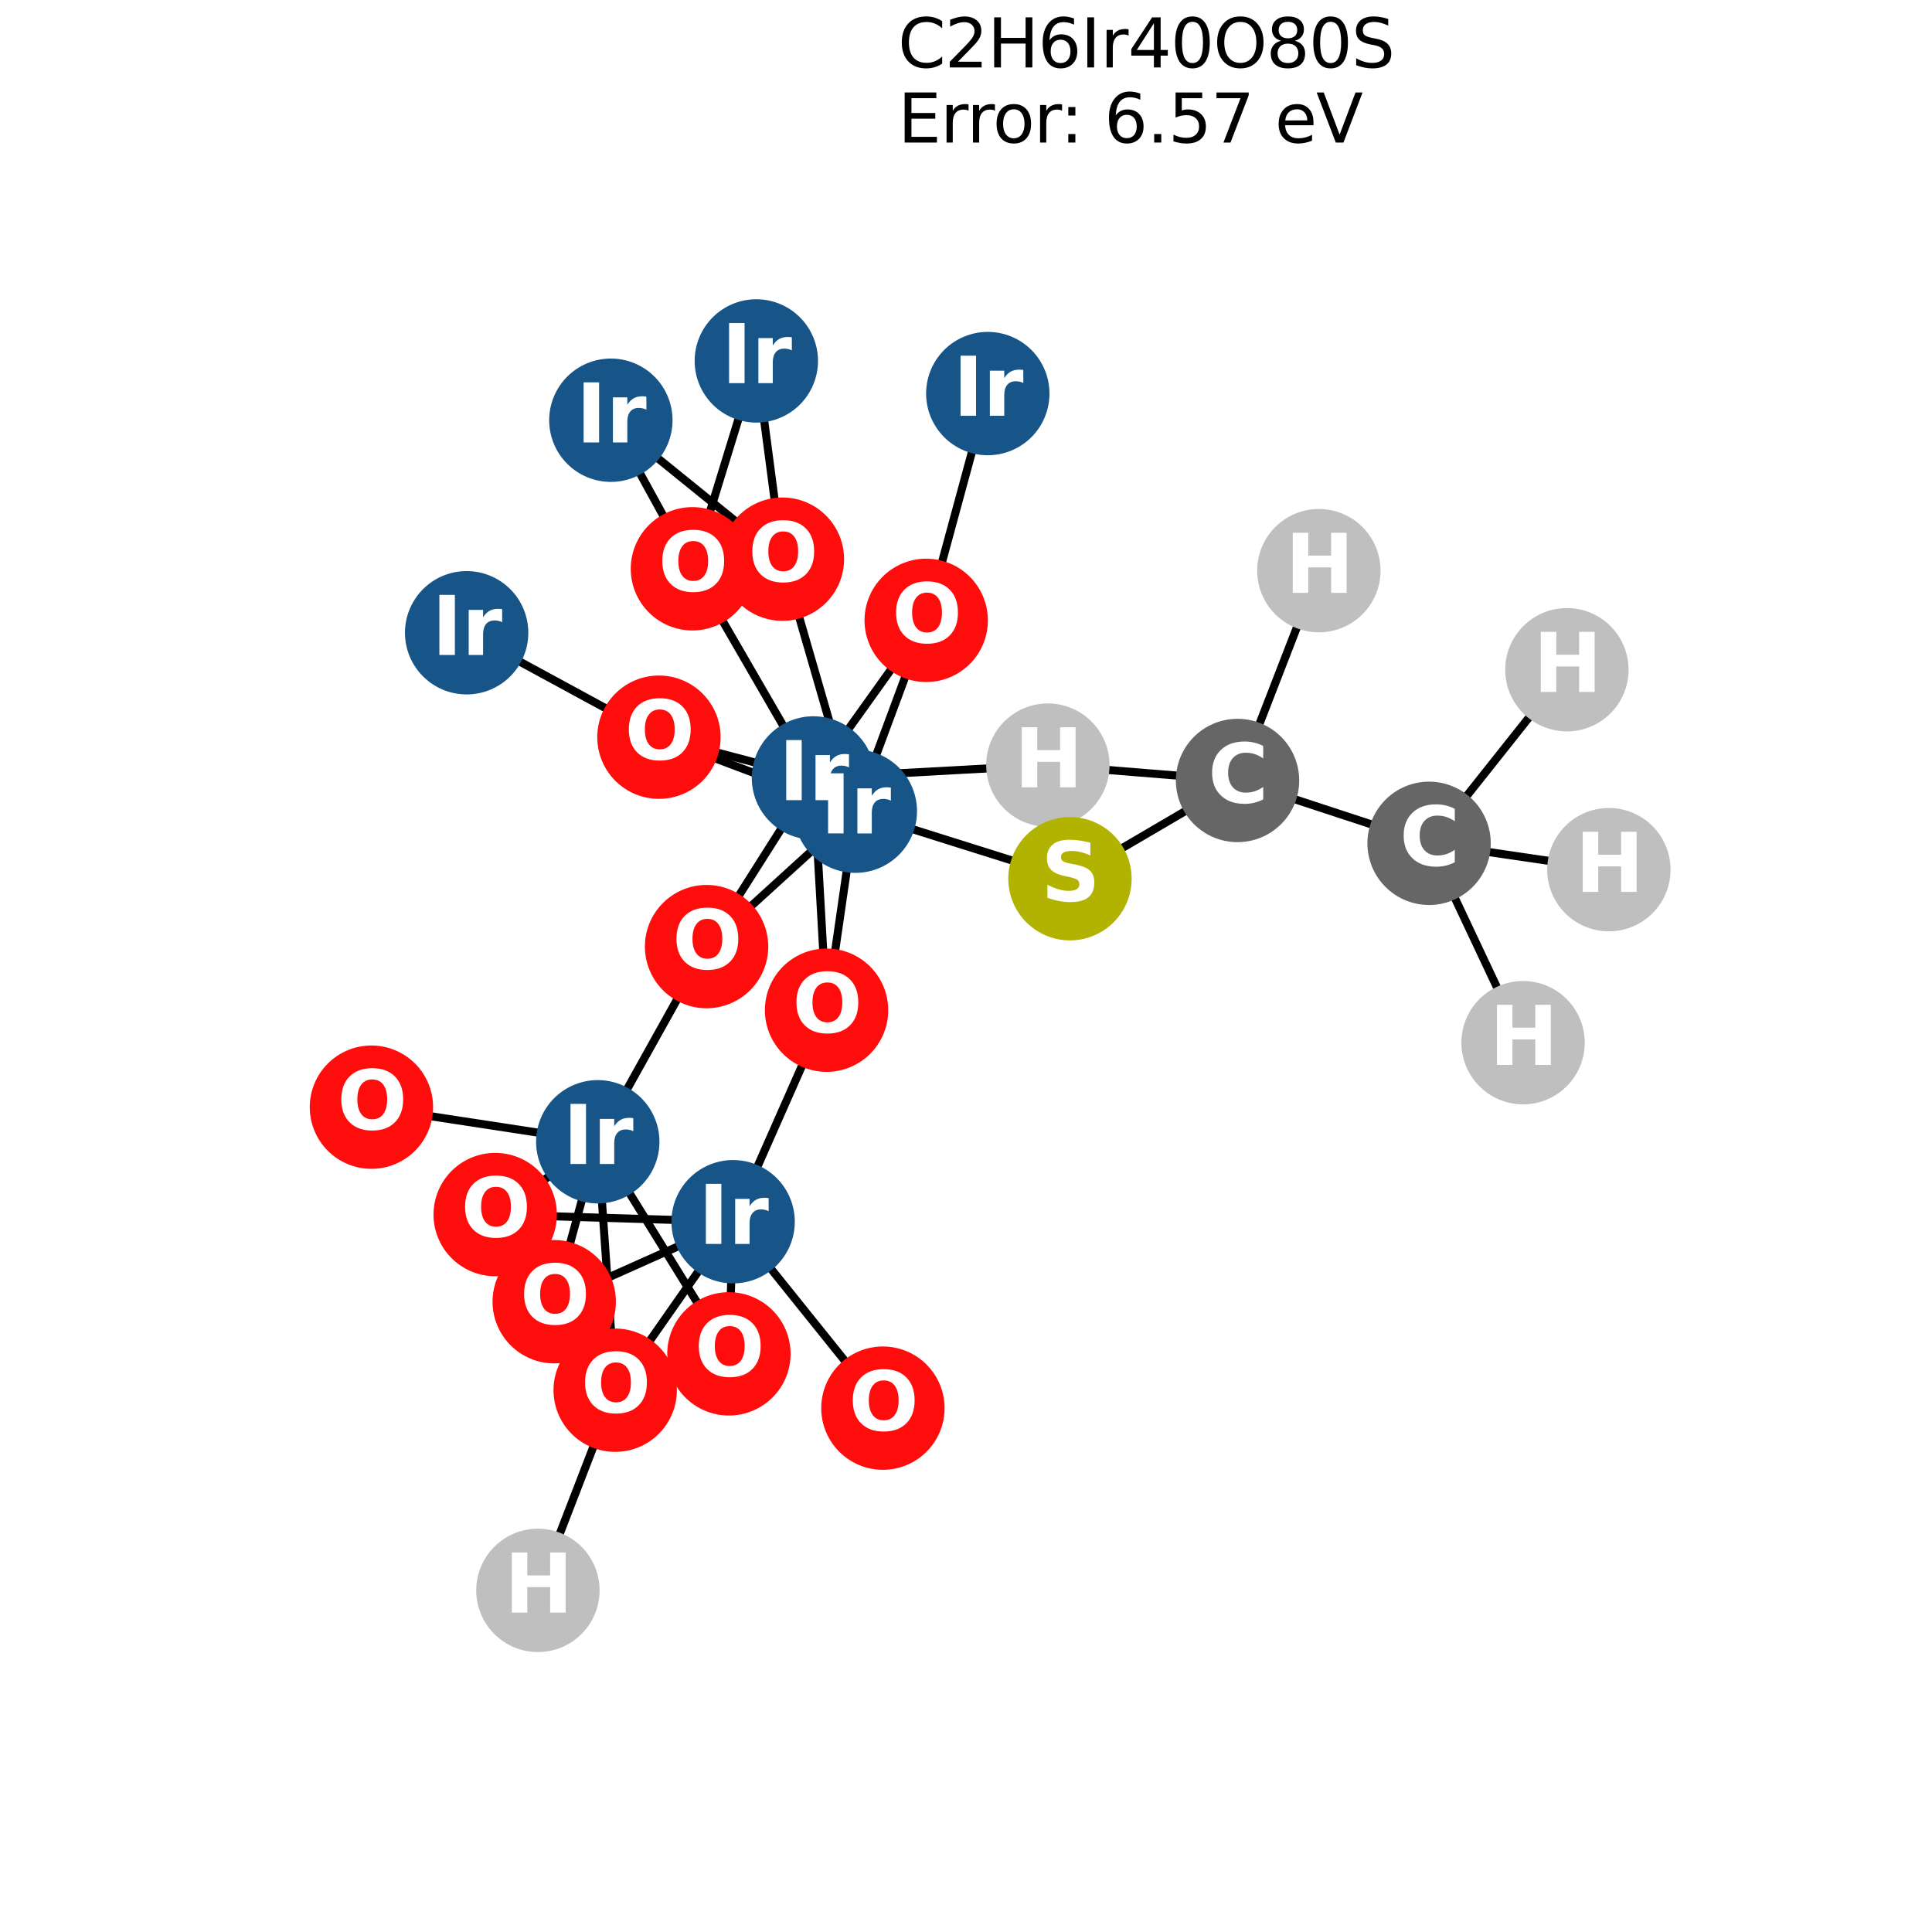 <?xml version="1.0" encoding="utf-8" standalone="no"?>
<!DOCTYPE svg PUBLIC "-//W3C//DTD SVG 1.1//EN"
  "http://www.w3.org/Graphics/SVG/1.1/DTD/svg11.dtd">
<svg xmlns:xlink="http://www.w3.org/1999/xlink" width="288pt" height="288pt" viewBox="0 0 288 288" xmlns="http://www.w3.org/2000/svg" version="1.1">
 <defs>
  <style type="text/css">*{stroke-linejoin: round; stroke-linecap: butt}</style>
 </defs>
 <g id="figure_1">
  <g id="patch_1">
   <path d="M 0 288 
L 288 288 
L 288 0 
L 0 0 
z
" style="fill: #ffffff"/>
  </g>
  <g id="axes_1">
   <g id="LineCollection_1">
    <path d="M 233.575 99.836 
L 213.032 125.713 
" clip-path="url(#p1f4842174e)" style="fill: none; stroke: #000000; stroke-width: 1.2"/>
    <path d="M 82.617 194.044 
L 109.284 182.12 
" clip-path="url(#p1f4842174e)" style="fill: none; stroke: #000000; stroke-width: 1.2"/>
    <path d="M 82.617 194.044 
L 89.108 170.202 
" clip-path="url(#p1f4842174e)" style="fill: none; stroke: #000000; stroke-width: 1.2"/>
    <path d="M 121.262 115.967 
L 103.218 84.789 
" clip-path="url(#p1f4842174e)" style="fill: none; stroke: #000000; stroke-width: 1.2"/>
    <path d="M 121.262 115.967 
L 123.214 150.588 
" clip-path="url(#p1f4842174e)" style="fill: none; stroke: #000000; stroke-width: 1.2"/>
    <path d="M 121.262 115.967 
L 138.068 92.477 
" clip-path="url(#p1f4842174e)" style="fill: none; stroke: #000000; stroke-width: 1.2"/>
    <path d="M 121.262 115.967 
L 105.327 141.109 
" clip-path="url(#p1f4842174e)" style="fill: none; stroke: #000000; stroke-width: 1.2"/>
    <path d="M 121.262 115.967 
L 98.228 109.893 
" clip-path="url(#p1f4842174e)" style="fill: none; stroke: #000000; stroke-width: 1.2"/>
    <path d="M 121.262 115.967 
L 156.204 114.056 
" clip-path="url(#p1f4842174e)" style="fill: none; stroke: #000000; stroke-width: 1.2"/>
    <path d="M 108.658 201.818 
L 109.284 182.12 
" clip-path="url(#p1f4842174e)" style="fill: none; stroke: #000000; stroke-width: 1.2"/>
    <path d="M 108.658 201.818 
L 89.108 170.202 
" clip-path="url(#p1f4842174e)" style="fill: none; stroke: #000000; stroke-width: 1.2"/>
    <path d="M 112.744 53.804 
L 103.218 84.789 
" clip-path="url(#p1f4842174e)" style="fill: none; stroke: #000000; stroke-width: 1.2"/>
    <path d="M 112.744 53.804 
L 116.634 83.354 
" clip-path="url(#p1f4842174e)" style="fill: none; stroke: #000000; stroke-width: 1.2"/>
    <path d="M 147.249 58.669 
L 138.068 92.477 
" clip-path="url(#p1f4842174e)" style="fill: none; stroke: #000000; stroke-width: 1.2"/>
    <path d="M 131.613 209.911 
L 109.284 182.12 
" clip-path="url(#p1f4842174e)" style="fill: none; stroke: #000000; stroke-width: 1.2"/>
    <path d="M 109.284 182.12 
L 123.214 150.588 
" clip-path="url(#p1f4842174e)" style="fill: none; stroke: #000000; stroke-width: 1.2"/>
    <path d="M 109.284 182.12 
L 73.818 181.053 
" clip-path="url(#p1f4842174e)" style="fill: none; stroke: #000000; stroke-width: 1.2"/>
    <path d="M 109.284 182.12 
L 91.705 207.237 
" clip-path="url(#p1f4842174e)" style="fill: none; stroke: #000000; stroke-width: 1.2"/>
    <path d="M 127.503 120.925 
L 123.214 150.588 
" clip-path="url(#p1f4842174e)" style="fill: none; stroke: #000000; stroke-width: 1.2"/>
    <path d="M 127.503 120.925 
L 138.068 92.477 
" clip-path="url(#p1f4842174e)" style="fill: none; stroke: #000000; stroke-width: 1.2"/>
    <path d="M 127.503 120.925 
L 116.634 83.354 
" clip-path="url(#p1f4842174e)" style="fill: none; stroke: #000000; stroke-width: 1.2"/>
    <path d="M 127.503 120.925 
L 105.327 141.109 
" clip-path="url(#p1f4842174e)" style="fill: none; stroke: #000000; stroke-width: 1.2"/>
    <path d="M 127.503 120.925 
L 98.228 109.893 
" clip-path="url(#p1f4842174e)" style="fill: none; stroke: #000000; stroke-width: 1.2"/>
    <path d="M 127.503 120.925 
L 159.498 130.988 
" clip-path="url(#p1f4842174e)" style="fill: none; stroke: #000000; stroke-width: 1.2"/>
    <path d="M 116.634 83.354 
L 91.06 62.643 
" clip-path="url(#p1f4842174e)" style="fill: none; stroke: #000000; stroke-width: 1.2"/>
    <path d="M 91.06 62.643 
L 103.218 84.789 
" clip-path="url(#p1f4842174e)" style="fill: none; stroke: #000000; stroke-width: 1.2"/>
    <path d="M 69.561 94.325 
L 98.228 109.893 
" clip-path="url(#p1f4842174e)" style="fill: none; stroke: #000000; stroke-width: 1.2"/>
    <path d="M 105.327 141.109 
L 89.108 170.202 
" clip-path="url(#p1f4842174e)" style="fill: none; stroke: #000000; stroke-width: 1.2"/>
    <path d="M 89.108 170.202 
L 73.818 181.053 
" clip-path="url(#p1f4842174e)" style="fill: none; stroke: #000000; stroke-width: 1.2"/>
    <path d="M 89.108 170.202 
L 91.705 207.237 
" clip-path="url(#p1f4842174e)" style="fill: none; stroke: #000000; stroke-width: 1.2"/>
    <path d="M 89.108 170.202 
L 55.369 165.044 
" clip-path="url(#p1f4842174e)" style="fill: none; stroke: #000000; stroke-width: 1.2"/>
    <path d="M 91.705 207.237 
L 80.187 237.076 
" clip-path="url(#p1f4842174e)" style="fill: none; stroke: #000000; stroke-width: 1.2"/>
    <path d="M 184.477 116.345 
L 156.204 114.056 
" clip-path="url(#p1f4842174e)" style="fill: none; stroke: #000000; stroke-width: 1.2"/>
    <path d="M 184.477 116.345 
L 196.602 85.066 
" clip-path="url(#p1f4842174e)" style="fill: none; stroke: #000000; stroke-width: 1.2"/>
    <path d="M 184.477 116.345 
L 159.498 130.988 
" clip-path="url(#p1f4842174e)" style="fill: none; stroke: #000000; stroke-width: 1.2"/>
    <path d="M 184.477 116.345 
L 213.032 125.713 
" clip-path="url(#p1f4842174e)" style="fill: none; stroke: #000000; stroke-width: 1.2"/>
    <path d="M 213.032 125.713 
L 227.041 155.432 
" clip-path="url(#p1f4842174e)" style="fill: none; stroke: #000000; stroke-width: 1.2"/>
    <path d="M 213.032 125.713 
L 239.831 129.641 
" clip-path="url(#p1f4842174e)" style="fill: none; stroke: #000000; stroke-width: 1.2"/>
   </g>
   <g id="PathCollection_1">
    <defs>
     <path id="C0_0_515a4f65a9" d="M 0 8.944 
C 2.372 8.944 4.647 8.002 6.325 6.325 
C 8.002 4.647 8.944 2.372 8.944 -0 
C 8.944 -2.372 8.002 -4.647 6.325 -6.325 
C 4.647 -8.002 2.372 -8.944 0 -8.944 
C -2.372 -8.944 -4.647 -8.002 -6.325 -6.325 
C -8.002 -4.647 -8.944 -2.372 -8.944 0 
C -8.944 2.372 -8.002 4.647 -6.325 6.325 
C -4.647 8.002 -2.372 8.944 0 8.944 
z
"/>
    </defs>
    <g clip-path="url(#p1f4842174e)">
     <use xlink:href="#C0_0_515a4f65a9" x="233.575" y="99.836" style="fill: #bfbfbf; stroke: #bfbfbf; stroke-width: 0.5"/>
    </g>
    <g clip-path="url(#p1f4842174e)">
     <use xlink:href="#C0_0_515a4f65a9" x="82.617" y="194.044" style="fill: #ff0d0d; stroke: #ff0d0d; stroke-width: 0.5"/>
    </g>
    <g clip-path="url(#p1f4842174e)">
     <use xlink:href="#C0_0_515a4f65a9" x="121.262" y="115.967" style="fill: #175487; stroke: #175487; stroke-width: 0.5"/>
    </g>
    <g clip-path="url(#p1f4842174e)">
     <use xlink:href="#C0_0_515a4f65a9" x="108.658" y="201.818" style="fill: #ff0d0d; stroke: #ff0d0d; stroke-width: 0.5"/>
    </g>
    <g clip-path="url(#p1f4842174e)">
     <use xlink:href="#C0_0_515a4f65a9" x="112.744" y="53.804" style="fill: #175487; stroke: #175487; stroke-width: 0.5"/>
    </g>
    <g clip-path="url(#p1f4842174e)">
     <use xlink:href="#C0_0_515a4f65a9" x="147.249" y="58.669" style="fill: #175487; stroke: #175487; stroke-width: 0.5"/>
    </g>
    <g clip-path="url(#p1f4842174e)">
     <use xlink:href="#C0_0_515a4f65a9" x="131.613" y="209.911" style="fill: #ff0d0d; stroke: #ff0d0d; stroke-width: 0.5"/>
    </g>
    <g clip-path="url(#p1f4842174e)">
     <use xlink:href="#C0_0_515a4f65a9" x="109.284" y="182.12" style="fill: #175487; stroke: #175487; stroke-width: 0.5"/>
    </g>
    <g clip-path="url(#p1f4842174e)">
     <use xlink:href="#C0_0_515a4f65a9" x="127.503" y="120.925" style="fill: #175487; stroke: #175487; stroke-width: 0.5"/>
    </g>
    <g clip-path="url(#p1f4842174e)">
     <use xlink:href="#C0_0_515a4f65a9" x="116.634" y="83.354" style="fill: #ff0d0d; stroke: #ff0d0d; stroke-width: 0.5"/>
    </g>
    <g clip-path="url(#p1f4842174e)">
     <use xlink:href="#C0_0_515a4f65a9" x="91.06" y="62.643" style="fill: #175487; stroke: #175487; stroke-width: 0.5"/>
    </g>
    <g clip-path="url(#p1f4842174e)">
     <use xlink:href="#C0_0_515a4f65a9" x="69.561" y="94.325" style="fill: #175487; stroke: #175487; stroke-width: 0.5"/>
    </g>
    <g clip-path="url(#p1f4842174e)">
     <use xlink:href="#C0_0_515a4f65a9" x="105.327" y="141.109" style="fill: #ff0d0d; stroke: #ff0d0d; stroke-width: 0.5"/>
    </g>
    <g clip-path="url(#p1f4842174e)">
     <use xlink:href="#C0_0_515a4f65a9" x="98.228" y="109.893" style="fill: #ff0d0d; stroke: #ff0d0d; stroke-width: 0.5"/>
    </g>
    <g clip-path="url(#p1f4842174e)">
     <use xlink:href="#C0_0_515a4f65a9" x="89.108" y="170.202" style="fill: #175487; stroke: #175487; stroke-width: 0.5"/>
    </g>
    <g clip-path="url(#p1f4842174e)">
     <use xlink:href="#C0_0_515a4f65a9" x="73.818" y="181.053" style="fill: #ff0d0d; stroke: #ff0d0d; stroke-width: 0.5"/>
    </g>
    <g clip-path="url(#p1f4842174e)">
     <use xlink:href="#C0_0_515a4f65a9" x="138.068" y="92.477" style="fill: #ff0d0d; stroke: #ff0d0d; stroke-width: 0.5"/>
    </g>
    <g clip-path="url(#p1f4842174e)">
     <use xlink:href="#C0_0_515a4f65a9" x="91.705" y="207.237" style="fill: #ff0d0d; stroke: #ff0d0d; stroke-width: 0.5"/>
    </g>
    <g clip-path="url(#p1f4842174e)">
     <use xlink:href="#C0_0_515a4f65a9" x="103.218" y="84.789" style="fill: #ff0d0d; stroke: #ff0d0d; stroke-width: 0.5"/>
    </g>
    <g clip-path="url(#p1f4842174e)">
     <use xlink:href="#C0_0_515a4f65a9" x="123.214" y="150.588" style="fill: #ff0d0d; stroke: #ff0d0d; stroke-width: 0.5"/>
    </g>
    <g clip-path="url(#p1f4842174e)">
     <use xlink:href="#C0_0_515a4f65a9" x="55.369" y="165.044" style="fill: #ff0d0d; stroke: #ff0d0d; stroke-width: 0.5"/>
    </g>
    <g clip-path="url(#p1f4842174e)">
     <use xlink:href="#C0_0_515a4f65a9" x="184.477" y="116.345" style="fill: #666666; stroke: #666666; stroke-width: 0.5"/>
    </g>
    <g clip-path="url(#p1f4842174e)">
     <use xlink:href="#C0_0_515a4f65a9" x="156.204" y="114.056" style="fill: #bfbfbf; stroke: #bfbfbf; stroke-width: 0.5"/>
    </g>
    <g clip-path="url(#p1f4842174e)">
     <use xlink:href="#C0_0_515a4f65a9" x="196.602" y="85.066" style="fill: #bfbfbf; stroke: #bfbfbf; stroke-width: 0.5"/>
    </g>
    <g clip-path="url(#p1f4842174e)">
     <use xlink:href="#C0_0_515a4f65a9" x="159.498" y="130.988" style="fill: #b2b200; stroke: #b2b200; stroke-width: 0.5"/>
    </g>
    <g clip-path="url(#p1f4842174e)">
     <use xlink:href="#C0_0_515a4f65a9" x="80.187" y="237.076" style="fill: #bfbfbf; stroke: #bfbfbf; stroke-width: 0.5"/>
    </g>
    <g clip-path="url(#p1f4842174e)">
     <use xlink:href="#C0_0_515a4f65a9" x="213.032" y="125.713" style="fill: #666666; stroke: #666666; stroke-width: 0.5"/>
    </g>
    <g clip-path="url(#p1f4842174e)">
     <use xlink:href="#C0_0_515a4f65a9" x="227.041" y="155.432" style="fill: #bfbfbf; stroke: #bfbfbf; stroke-width: 0.5"/>
    </g>
    <g clip-path="url(#p1f4842174e)">
     <use xlink:href="#C0_0_515a4f65a9" x="239.831" y="129.641" style="fill: #bfbfbf; stroke: #bfbfbf; stroke-width: 0.5"/>
    </g>
   </g>
   <g id="text_1">
    <g clip-path="url(#p1f4842174e)">
     <!-- H -->
     <g style="fill: #ffffff" transform="translate(228.553 103.147) scale(0.12 -0.12)">
      <defs>
       <path id="DejaVuSans-Bold-48" d="M 588 4666 
L 1791 4666 
L 1791 2888 
L 3566 2888 
L 3566 4666 
L 4769 4666 
L 4769 0 
L 3566 0 
L 3566 1978 
L 1791 1978 
L 1791 0 
L 588 0 
L 588 4666 
z
" transform="scale(0.016)"/>
      </defs>
      <use xlink:href="#DejaVuSans-Bold-48"/>
     </g>
    </g>
   </g>
   <g id="text_2">
    <g clip-path="url(#p1f4842174e)">
     <!-- O -->
     <g style="fill: #ffffff" transform="translate(77.516 197.355) scale(0.12 -0.12)">
      <defs>
       <path id="DejaVuSans-Bold-4f" d="M 2719 3878 
Q 2169 3878 1866 3472 
Q 1563 3066 1563 2328 
Q 1563 1594 1866 1187 
Q 2169 781 2719 781 
Q 3272 781 3575 1187 
Q 3878 1594 3878 2328 
Q 3878 3066 3575 3472 
Q 3272 3878 2719 3878 
z
M 2719 4750 
Q 3844 4750 4481 4106 
Q 5119 3463 5119 2328 
Q 5119 1197 4481 553 
Q 3844 -91 2719 -91 
Q 1597 -91 958 553 
Q 319 1197 319 2328 
Q 319 3463 958 4106 
Q 1597 4750 2719 4750 
z
" transform="scale(0.016)"/>
      </defs>
      <use xlink:href="#DejaVuSans-Bold-4f"/>
     </g>
    </g>
   </g>
   <g id="text_3">
    <g clip-path="url(#p1f4842174e)">
     <!-- Ir -->
     <g style="fill: #ffffff" transform="translate(116.071 119.278) scale(0.12 -0.12)">
      <defs>
       <path id="DejaVuSans-Bold-49" d="M 588 4666 
L 1791 4666 
L 1791 0 
L 588 0 
L 588 4666 
z
" transform="scale(0.016)"/>
       <path id="DejaVuSans-Bold-72" d="M 3138 2547 
Q 2991 2616 2845 2648 
Q 2700 2681 2553 2681 
Q 2122 2681 1889 2404 
Q 1656 2128 1656 1613 
L 1656 0 
L 538 0 
L 538 3500 
L 1656 3500 
L 1656 2925 
Q 1872 3269 2151 3426 
Q 2431 3584 2822 3584 
Q 2878 3584 2943 3579 
Q 3009 3575 3134 3559 
L 3138 2547 
z
" transform="scale(0.016)"/>
      </defs>
      <use xlink:href="#DejaVuSans-Bold-49"/>
      <use xlink:href="#DejaVuSans-Bold-72" transform="translate(37.207 0)"/>
     </g>
    </g>
   </g>
   <g id="text_4">
    <g clip-path="url(#p1f4842174e)">
     <!-- O -->
     <g style="fill: #ffffff" transform="translate(103.557 205.129) scale(0.12 -0.12)">
      <use xlink:href="#DejaVuSans-Bold-4f"/>
     </g>
    </g>
   </g>
   <g id="text_5">
    <g clip-path="url(#p1f4842174e)">
     <!-- Ir -->
     <g style="fill: #ffffff" transform="translate(107.553 57.115) scale(0.12 -0.12)">
      <use xlink:href="#DejaVuSans-Bold-49"/>
      <use xlink:href="#DejaVuSans-Bold-72" transform="translate(37.207 0)"/>
     </g>
    </g>
   </g>
   <g id="text_6">
    <g clip-path="url(#p1f4842174e)">
     <!-- Ir -->
     <g style="fill: #ffffff" transform="translate(142.058 61.98) scale(0.12 -0.12)">
      <use xlink:href="#DejaVuSans-Bold-49"/>
      <use xlink:href="#DejaVuSans-Bold-72" transform="translate(37.207 0)"/>
     </g>
    </g>
   </g>
   <g id="text_7">
    <g clip-path="url(#p1f4842174e)">
     <!-- O -->
     <g style="fill: #ffffff" transform="translate(126.512 213.222) scale(0.12 -0.12)">
      <use xlink:href="#DejaVuSans-Bold-4f"/>
     </g>
    </g>
   </g>
   <g id="text_8">
    <g clip-path="url(#p1f4842174e)">
     <!-- Ir -->
     <g style="fill: #ffffff" transform="translate(104.093 185.431) scale(0.12 -0.12)">
      <use xlink:href="#DejaVuSans-Bold-49"/>
      <use xlink:href="#DejaVuSans-Bold-72" transform="translate(37.207 0)"/>
     </g>
    </g>
   </g>
   <g id="text_9">
    <g clip-path="url(#p1f4842174e)">
     <!-- Ir -->
     <g style="fill: #ffffff" transform="translate(122.312 124.236) scale(0.12 -0.12)">
      <use xlink:href="#DejaVuSans-Bold-49"/>
      <use xlink:href="#DejaVuSans-Bold-72" transform="translate(37.207 0)"/>
     </g>
    </g>
   </g>
   <g id="text_10">
    <g clip-path="url(#p1f4842174e)">
     <!-- O -->
     <g style="fill: #ffffff" transform="translate(111.533 86.665) scale(0.12 -0.12)">
      <use xlink:href="#DejaVuSans-Bold-4f"/>
     </g>
    </g>
   </g>
   <g id="text_11">
    <g clip-path="url(#p1f4842174e)">
     <!-- Ir -->
     <g style="fill: #ffffff" transform="translate(85.869 65.955) scale(0.12 -0.12)">
      <use xlink:href="#DejaVuSans-Bold-49"/>
      <use xlink:href="#DejaVuSans-Bold-72" transform="translate(37.207 0)"/>
     </g>
    </g>
   </g>
   <g id="text_12">
    <g clip-path="url(#p1f4842174e)">
     <!-- Ir -->
     <g style="fill: #ffffff" transform="translate(64.37 97.636) scale(0.12 -0.12)">
      <use xlink:href="#DejaVuSans-Bold-49"/>
      <use xlink:href="#DejaVuSans-Bold-72" transform="translate(37.207 0)"/>
     </g>
    </g>
   </g>
   <g id="text_13">
    <g clip-path="url(#p1f4842174e)">
     <!-- O -->
     <g style="fill: #ffffff" transform="translate(100.226 144.42) scale(0.12 -0.12)">
      <use xlink:href="#DejaVuSans-Bold-4f"/>
     </g>
    </g>
   </g>
   <g id="text_14">
    <g clip-path="url(#p1f4842174e)">
     <!-- O -->
     <g style="fill: #ffffff" transform="translate(93.128 113.205) scale(0.12 -0.12)">
      <use xlink:href="#DejaVuSans-Bold-4f"/>
     </g>
    </g>
   </g>
   <g id="text_15">
    <g clip-path="url(#p1f4842174e)">
     <!-- Ir -->
     <g style="fill: #ffffff" transform="translate(83.917 173.513) scale(0.12 -0.12)">
      <use xlink:href="#DejaVuSans-Bold-49"/>
      <use xlink:href="#DejaVuSans-Bold-72" transform="translate(37.207 0)"/>
     </g>
    </g>
   </g>
   <g id="text_16">
    <g clip-path="url(#p1f4842174e)">
     <!-- O -->
     <g style="fill: #ffffff" transform="translate(68.717 184.364) scale(0.12 -0.12)">
      <use xlink:href="#DejaVuSans-Bold-4f"/>
     </g>
    </g>
   </g>
   <g id="text_17">
    <g clip-path="url(#p1f4842174e)">
     <!-- O -->
     <g style="fill: #ffffff" transform="translate(132.968 95.788) scale(0.12 -0.12)">
      <use xlink:href="#DejaVuSans-Bold-4f"/>
     </g>
    </g>
   </g>
   <g id="text_18">
    <g clip-path="url(#p1f4842174e)">
     <!-- O -->
     <g style="fill: #ffffff" transform="translate(86.604 210.548) scale(0.12 -0.12)">
      <use xlink:href="#DejaVuSans-Bold-4f"/>
     </g>
    </g>
   </g>
   <g id="text_19">
    <g clip-path="url(#p1f4842174e)">
     <!-- O -->
     <g style="fill: #ffffff" transform="translate(98.117 88.1) scale(0.12 -0.12)">
      <use xlink:href="#DejaVuSans-Bold-4f"/>
     </g>
    </g>
   </g>
   <g id="text_20">
    <g clip-path="url(#p1f4842174e)">
     <!-- O -->
     <g style="fill: #ffffff" transform="translate(118.113 153.899) scale(0.12 -0.12)">
      <use xlink:href="#DejaVuSans-Bold-4f"/>
     </g>
    </g>
   </g>
   <g id="text_21">
    <g clip-path="url(#p1f4842174e)">
     <!-- O -->
     <g style="fill: #ffffff" transform="translate(50.268 168.355) scale(0.12 -0.12)">
      <use xlink:href="#DejaVuSans-Bold-4f"/>
     </g>
    </g>
   </g>
   <g id="text_22">
    <g clip-path="url(#p1f4842174e)">
     <!-- C -->
     <g style="fill: #ffffff" transform="translate(180.073 119.656) scale(0.12 -0.12)">
      <defs>
       <path id="DejaVuSans-Bold-43" d="M 4288 256 
Q 3956 84 3597 -3 
Q 3238 -91 2847 -91 
Q 1681 -91 1000 561 
Q 319 1213 319 2328 
Q 319 3447 1000 4098 
Q 1681 4750 2847 4750 
Q 3238 4750 3597 4662 
Q 3956 4575 4288 4403 
L 4288 3438 
Q 3953 3666 3628 3772 
Q 3303 3878 2944 3878 
Q 2300 3878 1931 3465 
Q 1563 3053 1563 2328 
Q 1563 1606 1931 1193 
Q 2300 781 2944 781 
Q 3303 781 3628 887 
Q 3953 994 4288 1222 
L 4288 256 
z
" transform="scale(0.016)"/>
      </defs>
      <use xlink:href="#DejaVuSans-Bold-43"/>
     </g>
    </g>
   </g>
   <g id="text_23">
    <g clip-path="url(#p1f4842174e)">
     <!-- H -->
     <g style="fill: #ffffff" transform="translate(151.183 117.367) scale(0.12 -0.12)">
      <use xlink:href="#DejaVuSans-Bold-48"/>
     </g>
    </g>
   </g>
   <g id="text_24">
    <g clip-path="url(#p1f4842174e)">
     <!-- H -->
     <g style="fill: #ffffff" transform="translate(191.581 88.377) scale(0.12 -0.12)">
      <use xlink:href="#DejaVuSans-Bold-48"/>
     </g>
    </g>
   </g>
   <g id="text_25">
    <g clip-path="url(#p1f4842174e)">
     <!-- S -->
     <g style="fill: #ffffff" transform="translate(155.177 134.299) scale(0.12 -0.12)">
      <defs>
       <path id="DejaVuSans-Bold-53" d="M 3834 4519 
L 3834 3531 
Q 3450 3703 3084 3790 
Q 2719 3878 2394 3878 
Q 1963 3878 1756 3759 
Q 1550 3641 1550 3391 
Q 1550 3203 1689 3098 
Q 1828 2994 2194 2919 
L 2706 2816 
Q 3484 2659 3812 2340 
Q 4141 2022 4141 1434 
Q 4141 663 3683 286 
Q 3225 -91 2284 -91 
Q 1841 -91 1394 -6 
Q 947 78 500 244 
L 500 1259 
Q 947 1022 1364 901 
Q 1781 781 2169 781 
Q 2563 781 2772 912 
Q 2981 1044 2981 1288 
Q 2981 1506 2839 1625 
Q 2697 1744 2272 1838 
L 1806 1941 
Q 1106 2091 782 2419 
Q 459 2747 459 3303 
Q 459 4000 909 4375 
Q 1359 4750 2203 4750 
Q 2588 4750 2994 4692 
Q 3400 4634 3834 4519 
z
" transform="scale(0.016)"/>
      </defs>
      <use xlink:href="#DejaVuSans-Bold-53"/>
     </g>
    </g>
   </g>
   <g id="text_26">
    <g clip-path="url(#p1f4842174e)">
     <!-- H -->
     <g style="fill: #ffffff" transform="translate(75.165 240.388) scale(0.12 -0.12)">
      <use xlink:href="#DejaVuSans-Bold-48"/>
     </g>
    </g>
   </g>
   <g id="text_27">
    <g clip-path="url(#p1f4842174e)">
     <!-- C -->
     <g style="fill: #ffffff" transform="translate(208.629 129.024) scale(0.12 -0.12)">
      <use xlink:href="#DejaVuSans-Bold-43"/>
     </g>
    </g>
   </g>
   <g id="text_28">
    <g clip-path="url(#p1f4842174e)">
     <!-- H -->
     <g style="fill: #ffffff" transform="translate(222.02 158.743) scale(0.12 -0.12)">
      <use xlink:href="#DejaVuSans-Bold-48"/>
     </g>
    </g>
   </g>
   <g id="text_29">
    <g clip-path="url(#p1f4842174e)">
     <!-- H -->
     <g style="fill: #ffffff" transform="translate(234.81 132.952) scale(0.12 -0.12)">
      <use xlink:href="#DejaVuSans-Bold-48"/>
     </g>
    </g>
   </g>
   <g id="text_30">
    <!-- C2H6Ir40O80S -->
    <g transform="translate(133.853 10.052) scale(0.1 -0.1)">
     <defs>
      <path id="DejaVuSans-43" d="M 4122 4306 
L 4122 3641 
Q 3803 3938 3442 4084 
Q 3081 4231 2675 4231 
Q 1875 4231 1450 3742 
Q 1025 3253 1025 2328 
Q 1025 1406 1450 917 
Q 1875 428 2675 428 
Q 3081 428 3442 575 
Q 3803 722 4122 1019 
L 4122 359 
Q 3791 134 3420 21 
Q 3050 -91 2638 -91 
Q 1578 -91 968 557 
Q 359 1206 359 2328 
Q 359 3453 968 4101 
Q 1578 4750 2638 4750 
Q 3056 4750 3426 4639 
Q 3797 4528 4122 4306 
z
" transform="scale(0.016)"/>
      <path id="DejaVuSans-32" d="M 1228 531 
L 3431 531 
L 3431 0 
L 469 0 
L 469 531 
Q 828 903 1448 1529 
Q 2069 2156 2228 2338 
Q 2531 2678 2651 2914 
Q 2772 3150 2772 3378 
Q 2772 3750 2511 3984 
Q 2250 4219 1831 4219 
Q 1534 4219 1204 4116 
Q 875 4013 500 3803 
L 500 4441 
Q 881 4594 1212 4672 
Q 1544 4750 1819 4750 
Q 2544 4750 2975 4387 
Q 3406 4025 3406 3419 
Q 3406 3131 3298 2873 
Q 3191 2616 2906 2266 
Q 2828 2175 2409 1742 
Q 1991 1309 1228 531 
z
" transform="scale(0.016)"/>
      <path id="DejaVuSans-48" d="M 628 4666 
L 1259 4666 
L 1259 2753 
L 3553 2753 
L 3553 4666 
L 4184 4666 
L 4184 0 
L 3553 0 
L 3553 2222 
L 1259 2222 
L 1259 0 
L 628 0 
L 628 4666 
z
" transform="scale(0.016)"/>
      <path id="DejaVuSans-36" d="M 2113 2584 
Q 1688 2584 1439 2293 
Q 1191 2003 1191 1497 
Q 1191 994 1439 701 
Q 1688 409 2113 409 
Q 2538 409 2786 701 
Q 3034 994 3034 1497 
Q 3034 2003 2786 2293 
Q 2538 2584 2113 2584 
z
M 3366 4563 
L 3366 3988 
Q 3128 4100 2886 4159 
Q 2644 4219 2406 4219 
Q 1781 4219 1451 3797 
Q 1122 3375 1075 2522 
Q 1259 2794 1537 2939 
Q 1816 3084 2150 3084 
Q 2853 3084 3261 2657 
Q 3669 2231 3669 1497 
Q 3669 778 3244 343 
Q 2819 -91 2113 -91 
Q 1303 -91 875 529 
Q 447 1150 447 2328 
Q 447 3434 972 4092 
Q 1497 4750 2381 4750 
Q 2619 4750 2861 4703 
Q 3103 4656 3366 4563 
z
" transform="scale(0.016)"/>
      <path id="DejaVuSans-49" d="M 628 4666 
L 1259 4666 
L 1259 0 
L 628 0 
L 628 4666 
z
" transform="scale(0.016)"/>
      <path id="DejaVuSans-72" d="M 2631 2963 
Q 2534 3019 2420 3045 
Q 2306 3072 2169 3072 
Q 1681 3072 1420 2755 
Q 1159 2438 1159 1844 
L 1159 0 
L 581 0 
L 581 3500 
L 1159 3500 
L 1159 2956 
Q 1341 3275 1631 3429 
Q 1922 3584 2338 3584 
Q 2397 3584 2469 3576 
Q 2541 3569 2628 3553 
L 2631 2963 
z
" transform="scale(0.016)"/>
      <path id="DejaVuSans-34" d="M 2419 4116 
L 825 1625 
L 2419 1625 
L 2419 4116 
z
M 2253 4666 
L 3047 4666 
L 3047 1625 
L 3713 1625 
L 3713 1100 
L 3047 1100 
L 3047 0 
L 2419 0 
L 2419 1100 
L 313 1100 
L 313 1709 
L 2253 4666 
z
" transform="scale(0.016)"/>
      <path id="DejaVuSans-30" d="M 2034 4250 
Q 1547 4250 1301 3770 
Q 1056 3291 1056 2328 
Q 1056 1369 1301 889 
Q 1547 409 2034 409 
Q 2525 409 2770 889 
Q 3016 1369 3016 2328 
Q 3016 3291 2770 3770 
Q 2525 4250 2034 4250 
z
M 2034 4750 
Q 2819 4750 3233 4129 
Q 3647 3509 3647 2328 
Q 3647 1150 3233 529 
Q 2819 -91 2034 -91 
Q 1250 -91 836 529 
Q 422 1150 422 2328 
Q 422 3509 836 4129 
Q 1250 4750 2034 4750 
z
" transform="scale(0.016)"/>
      <path id="DejaVuSans-4f" d="M 2522 4238 
Q 1834 4238 1429 3725 
Q 1025 3213 1025 2328 
Q 1025 1447 1429 934 
Q 1834 422 2522 422 
Q 3209 422 3611 934 
Q 4013 1447 4013 2328 
Q 4013 3213 3611 3725 
Q 3209 4238 2522 4238 
z
M 2522 4750 
Q 3503 4750 4090 4092 
Q 4678 3434 4678 2328 
Q 4678 1225 4090 567 
Q 3503 -91 2522 -91 
Q 1538 -91 948 565 
Q 359 1222 359 2328 
Q 359 3434 948 4092 
Q 1538 4750 2522 4750 
z
" transform="scale(0.016)"/>
      <path id="DejaVuSans-38" d="M 2034 2216 
Q 1584 2216 1326 1975 
Q 1069 1734 1069 1313 
Q 1069 891 1326 650 
Q 1584 409 2034 409 
Q 2484 409 2743 651 
Q 3003 894 3003 1313 
Q 3003 1734 2745 1975 
Q 2488 2216 2034 2216 
z
M 1403 2484 
Q 997 2584 770 2862 
Q 544 3141 544 3541 
Q 544 4100 942 4425 
Q 1341 4750 2034 4750 
Q 2731 4750 3128 4425 
Q 3525 4100 3525 3541 
Q 3525 3141 3298 2862 
Q 3072 2584 2669 2484 
Q 3125 2378 3379 2068 
Q 3634 1759 3634 1313 
Q 3634 634 3220 271 
Q 2806 -91 2034 -91 
Q 1263 -91 848 271 
Q 434 634 434 1313 
Q 434 1759 690 2068 
Q 947 2378 1403 2484 
z
M 1172 3481 
Q 1172 3119 1398 2916 
Q 1625 2713 2034 2713 
Q 2441 2713 2670 2916 
Q 2900 3119 2900 3481 
Q 2900 3844 2670 4047 
Q 2441 4250 2034 4250 
Q 1625 4250 1398 4047 
Q 1172 3844 1172 3481 
z
" transform="scale(0.016)"/>
      <path id="DejaVuSans-53" d="M 3425 4513 
L 3425 3897 
Q 3066 4069 2747 4153 
Q 2428 4238 2131 4238 
Q 1616 4238 1336 4038 
Q 1056 3838 1056 3469 
Q 1056 3159 1242 3001 
Q 1428 2844 1947 2747 
L 2328 2669 
Q 3034 2534 3370 2195 
Q 3706 1856 3706 1288 
Q 3706 609 3251 259 
Q 2797 -91 1919 -91 
Q 1588 -91 1214 -16 
Q 841 59 441 206 
L 441 856 
Q 825 641 1194 531 
Q 1563 422 1919 422 
Q 2459 422 2753 634 
Q 3047 847 3047 1241 
Q 3047 1584 2836 1778 
Q 2625 1972 2144 2069 
L 1759 2144 
Q 1053 2284 737 2584 
Q 422 2884 422 3419 
Q 422 4038 858 4394 
Q 1294 4750 2059 4750 
Q 2388 4750 2728 4690 
Q 3069 4631 3425 4513 
z
" transform="scale(0.016)"/>
     </defs>
     <use xlink:href="#DejaVuSans-43"/>
     <use xlink:href="#DejaVuSans-32" transform="translate(69.824 0)"/>
     <use xlink:href="#DejaVuSans-48" transform="translate(133.447 0)"/>
     <use xlink:href="#DejaVuSans-36" transform="translate(208.643 0)"/>
     <use xlink:href="#DejaVuSans-49" transform="translate(272.266 0)"/>
     <use xlink:href="#DejaVuSans-72" transform="translate(301.758 0)"/>
     <use xlink:href="#DejaVuSans-34" transform="translate(342.871 0)"/>
     <use xlink:href="#DejaVuSans-30" transform="translate(406.494 0)"/>
     <use xlink:href="#DejaVuSans-4f" transform="translate(470.117 0)"/>
     <use xlink:href="#DejaVuSans-38" transform="translate(548.828 0)"/>
     <use xlink:href="#DejaVuSans-30" transform="translate(612.451 0)"/>
     <use xlink:href="#DejaVuSans-53" transform="translate(676.074 0)"/>
    </g>
    <!-- Error: 6.57 eV -->
    <g transform="translate(133.853 21.249) scale(0.1 -0.1)">
     <defs>
      <path id="DejaVuSans-45" d="M 628 4666 
L 3578 4666 
L 3578 4134 
L 1259 4134 
L 1259 2753 
L 3481 2753 
L 3481 2222 
L 1259 2222 
L 1259 531 
L 3634 531 
L 3634 0 
L 628 0 
L 628 4666 
z
" transform="scale(0.016)"/>
      <path id="DejaVuSans-6f" d="M 1959 3097 
Q 1497 3097 1228 2736 
Q 959 2375 959 1747 
Q 959 1119 1226 758 
Q 1494 397 1959 397 
Q 2419 397 2687 759 
Q 2956 1122 2956 1747 
Q 2956 2369 2687 2733 
Q 2419 3097 1959 3097 
z
M 1959 3584 
Q 2709 3584 3137 3096 
Q 3566 2609 3566 1747 
Q 3566 888 3137 398 
Q 2709 -91 1959 -91 
Q 1206 -91 779 398 
Q 353 888 353 1747 
Q 353 2609 779 3096 
Q 1206 3584 1959 3584 
z
" transform="scale(0.016)"/>
      <path id="DejaVuSans-3a" d="M 750 794 
L 1409 794 
L 1409 0 
L 750 0 
L 750 794 
z
M 750 3309 
L 1409 3309 
L 1409 2516 
L 750 2516 
L 750 3309 
z
" transform="scale(0.016)"/>
      <path id="DejaVuSans-20" transform="scale(0.016)"/>
      <path id="DejaVuSans-2e" d="M 684 794 
L 1344 794 
L 1344 0 
L 684 0 
L 684 794 
z
" transform="scale(0.016)"/>
      <path id="DejaVuSans-35" d="M 691 4666 
L 3169 4666 
L 3169 4134 
L 1269 4134 
L 1269 2991 
Q 1406 3038 1543 3061 
Q 1681 3084 1819 3084 
Q 2600 3084 3056 2656 
Q 3513 2228 3513 1497 
Q 3513 744 3044 326 
Q 2575 -91 1722 -91 
Q 1428 -91 1123 -41 
Q 819 9 494 109 
L 494 744 
Q 775 591 1075 516 
Q 1375 441 1709 441 
Q 2250 441 2565 725 
Q 2881 1009 2881 1497 
Q 2881 1984 2565 2268 
Q 2250 2553 1709 2553 
Q 1456 2553 1204 2497 
Q 953 2441 691 2322 
L 691 4666 
z
" transform="scale(0.016)"/>
      <path id="DejaVuSans-37" d="M 525 4666 
L 3525 4666 
L 3525 4397 
L 1831 0 
L 1172 0 
L 2766 4134 
L 525 4134 
L 525 4666 
z
" transform="scale(0.016)"/>
      <path id="DejaVuSans-65" d="M 3597 1894 
L 3597 1613 
L 953 1613 
Q 991 1019 1311 708 
Q 1631 397 2203 397 
Q 2534 397 2845 478 
Q 3156 559 3463 722 
L 3463 178 
Q 3153 47 2828 -22 
Q 2503 -91 2169 -91 
Q 1331 -91 842 396 
Q 353 884 353 1716 
Q 353 2575 817 3079 
Q 1281 3584 2069 3584 
Q 2775 3584 3186 3129 
Q 3597 2675 3597 1894 
z
M 3022 2063 
Q 3016 2534 2758 2815 
Q 2500 3097 2075 3097 
Q 1594 3097 1305 2825 
Q 1016 2553 972 2059 
L 3022 2063 
z
" transform="scale(0.016)"/>
      <path id="DejaVuSans-56" d="M 1831 0 
L 50 4666 
L 709 4666 
L 2188 738 
L 3669 4666 
L 4325 4666 
L 2547 0 
L 1831 0 
z
" transform="scale(0.016)"/>
     </defs>
     <use xlink:href="#DejaVuSans-45"/>
     <use xlink:href="#DejaVuSans-72" transform="translate(63.184 0)"/>
     <use xlink:href="#DejaVuSans-72" transform="translate(102.547 0)"/>
     <use xlink:href="#DejaVuSans-6f" transform="translate(141.41 0)"/>
     <use xlink:href="#DejaVuSans-72" transform="translate(202.592 0)"/>
     <use xlink:href="#DejaVuSans-3a" transform="translate(241.955 0)"/>
     <use xlink:href="#DejaVuSans-20" transform="translate(275.646 0)"/>
     <use xlink:href="#DejaVuSans-36" transform="translate(307.434 0)"/>
     <use xlink:href="#DejaVuSans-2e" transform="translate(371.057 0)"/>
     <use xlink:href="#DejaVuSans-35" transform="translate(402.844 0)"/>
     <use xlink:href="#DejaVuSans-37" transform="translate(466.467 0)"/>
     <use xlink:href="#DejaVuSans-20" transform="translate(530.09 0)"/>
     <use xlink:href="#DejaVuSans-65" transform="translate(561.877 0)"/>
     <use xlink:href="#DejaVuSans-56" transform="translate(623.4 0)"/>
    </g>
   </g>
  </g>
 </g>
 <defs>
  <clipPath id="p1f4842174e">
   <rect x="36" y="34.56" width="223.2" height="221.76"/>
  </clipPath>
 </defs>
</svg>
